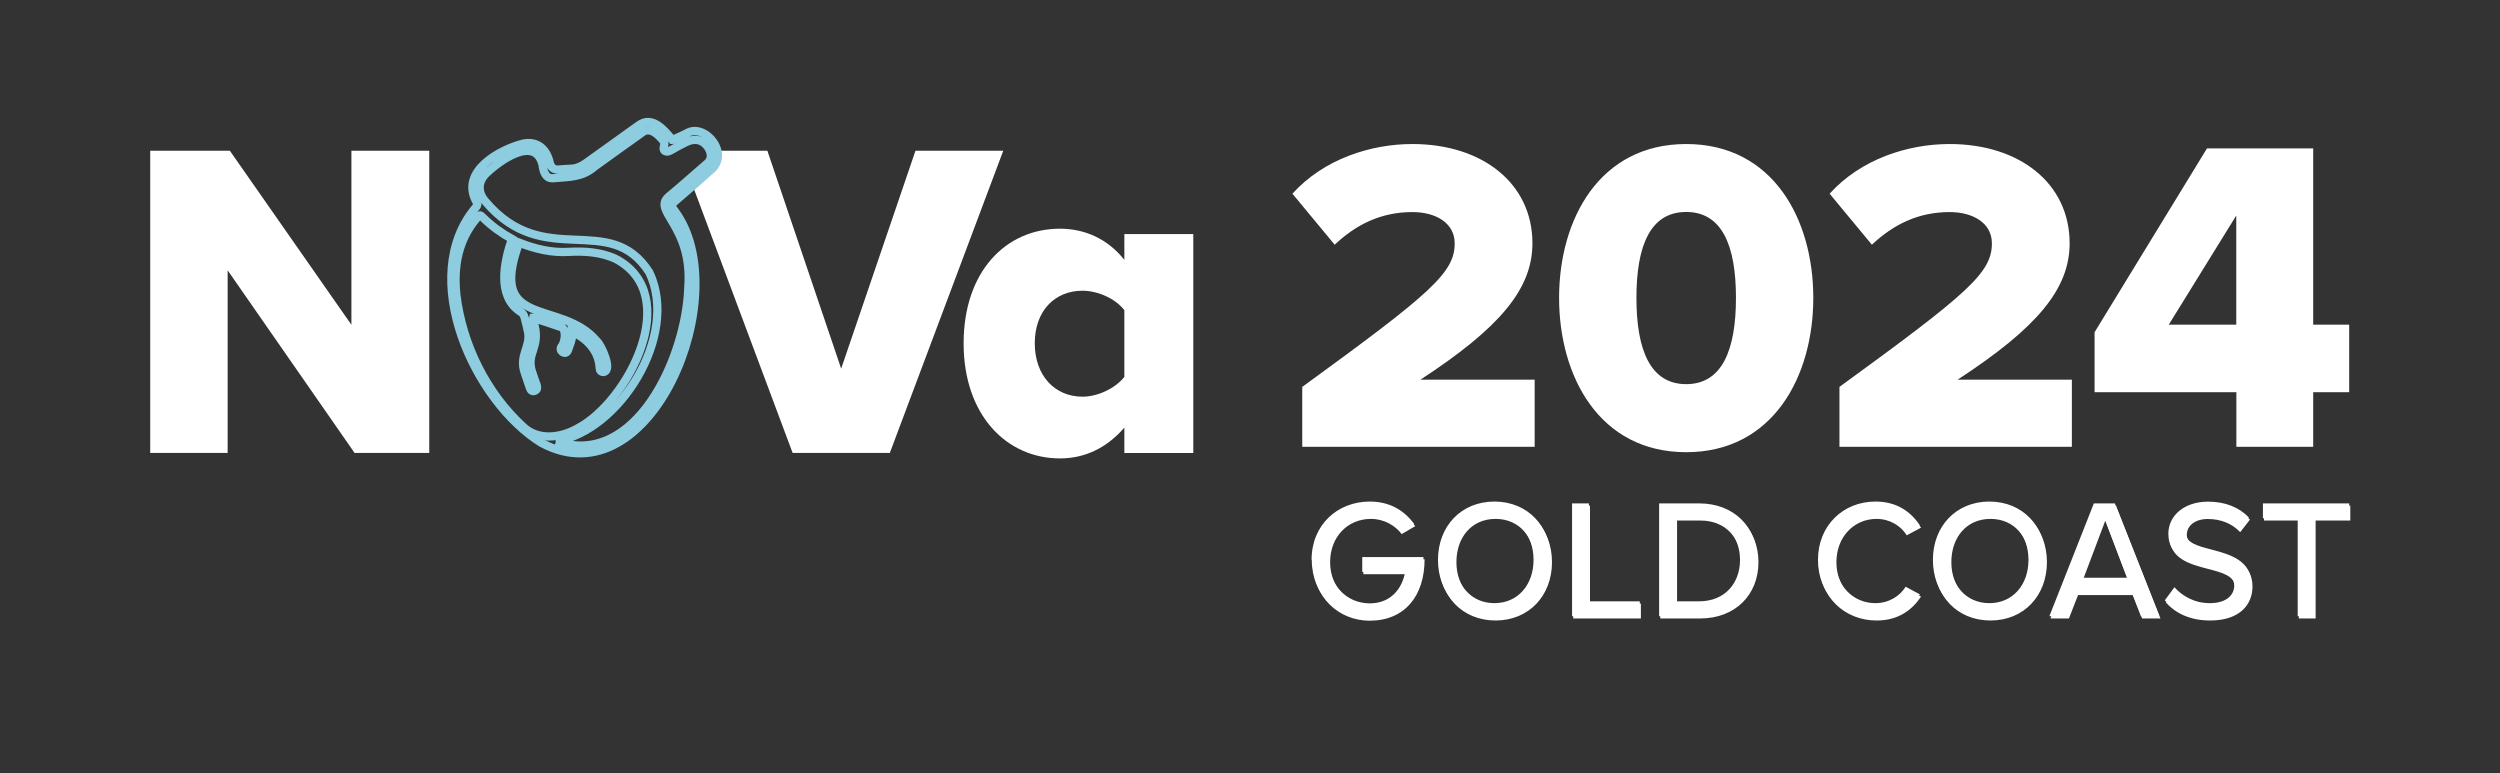 <svg width="291" height="90" viewBox="0 0 291 90" fill="none" xmlns="http://www.w3.org/2000/svg">
<rect x="0" y="0" width="291" height="90" fill="#333333" stroke="none"/>
<path d="M267.581 71.988H269.539V60.59H273.574V58.856H263.534V60.59H267.581V71.988ZM252.113 70.136C253.234 71.383 254.933 72.226 257.257 72.226C260.773 72.226 262.189 70.314 262.189 68.272C262.189 65.482 259.699 64.805 257.576 64.235C255.948 63.819 254.544 63.451 254.544 62.264C254.544 61.16 255.546 60.412 256.986 60.412C258.425 60.412 259.758 60.887 260.761 61.943L261.894 60.483C260.738 59.307 259.157 58.654 257.139 58.654C254.426 58.654 252.526 60.234 252.526 62.395C252.526 65.078 254.957 65.683 257.045 66.23C258.708 66.657 260.195 67.061 260.195 68.438C260.195 69.376 259.452 70.468 257.34 70.468C255.523 70.468 254.119 69.602 253.234 68.616L252.113 70.136ZM245.07 60.566L247.713 67.512H242.451L245.07 60.566ZM249.329 71.988H251.476L246.297 58.856H243.855L238.675 71.988H240.822L241.884 69.269H248.279L249.341 71.988H249.329ZM236.245 65.434C236.245 68.308 234.44 70.468 231.691 70.468C228.942 70.468 227.137 68.308 227.137 65.434C227.137 62.561 228.895 60.4 231.691 60.4C234.487 60.4 236.245 62.549 236.245 65.434ZM225.119 65.434C225.119 69.329 227.797 72.226 231.691 72.226C235.584 72.226 238.262 69.329 238.262 65.434C238.262 61.54 235.584 58.643 231.691 58.643C227.797 58.643 225.119 61.54 225.119 65.434ZM218.43 72.226C220.99 72.226 222.571 70.991 223.609 69.447L221.946 68.557C221.261 69.661 219.975 70.468 218.43 70.468C215.787 70.468 213.758 68.367 213.758 65.434C213.758 62.501 215.799 60.4 218.43 60.4C219.975 60.4 221.261 61.207 221.946 62.311L223.609 61.421C222.594 59.889 220.99 58.643 218.43 58.643C214.713 58.643 211.74 61.397 211.74 65.434C211.74 69.471 214.713 72.226 218.43 72.226ZM195.211 70.255V60.59H197.913C200.98 60.59 202.667 62.739 202.667 65.434C202.667 68.129 200.921 70.255 197.913 70.255H195.211ZM193.253 71.988H197.913C201.983 71.988 204.685 69.234 204.685 65.434C204.685 61.635 201.983 58.856 197.913 58.856H193.253V71.988ZM183.118 71.988H190.999V70.255H185.076V58.856H183.118V71.988ZM178.635 65.434C178.635 68.308 176.83 70.468 174.081 70.468C171.332 70.468 169.527 68.308 169.527 65.434C169.527 62.561 171.285 60.4 174.081 60.4C176.877 60.4 178.635 62.549 178.635 65.434ZM167.509 65.434C167.509 69.329 170.187 72.226 174.081 72.226C177.974 72.226 180.652 69.329 180.652 65.434C180.652 61.54 177.974 58.643 174.081 58.643C170.187 58.643 167.509 61.54 167.509 65.434ZM152.82 65.434C152.82 69.53 155.853 72.249 159.427 72.249C163.498 72.249 165.822 69.376 165.822 65.102H158.696V66.835H163.687C163.356 68.759 162.023 70.492 159.581 70.492C156.855 70.492 154.826 68.367 154.826 65.434C154.826 62.501 156.855 60.4 159.581 60.4C161.103 60.4 162.412 61.172 163.156 62.169L164.737 61.243C163.639 59.77 162.023 58.643 159.569 58.643C155.829 58.643 152.797 61.338 152.797 65.434" fill="white"/>
<path d="M267.451 71.727H269.41V60.329H273.444V58.595H263.404V60.329H267.451V71.727ZM251.984 69.875C253.105 71.121 254.803 71.965 257.128 71.965C260.644 71.965 262.059 70.053 262.059 68.011C262.059 65.22 259.57 64.544 257.446 63.974C255.818 63.558 254.414 63.19 254.414 62.003C254.414 60.898 255.417 60.151 256.856 60.151C258.296 60.151 259.629 60.625 260.632 61.682L261.764 60.222C260.608 59.046 259.027 58.393 257.01 58.393C254.296 58.393 252.397 59.972 252.397 62.133C252.397 64.817 254.827 65.422 256.915 65.968C258.579 66.396 260.065 66.8 260.065 68.177C260.065 69.115 259.322 70.207 257.21 70.207C255.393 70.207 253.989 69.341 253.105 68.355L251.984 69.875ZM244.94 60.305L247.583 67.251H242.321L244.94 60.305ZM249.199 71.727H251.347L246.167 58.595H243.725L238.546 71.727H240.693L241.755 69.008H248.149L249.211 71.727H249.199ZM236.115 65.173C236.115 68.046 234.31 70.207 231.561 70.207C228.812 70.207 227.007 68.046 227.007 65.173C227.007 62.3 228.765 60.139 231.561 60.139C234.357 60.139 236.115 62.288 236.115 65.173ZM224.99 65.173C224.99 69.067 227.668 71.965 231.561 71.965C235.455 71.965 238.133 69.067 238.133 65.173C238.133 61.278 235.455 58.381 231.561 58.381C227.668 58.381 224.99 61.278 224.99 65.173ZM218.3 71.965C220.86 71.965 222.441 70.73 223.48 69.186L221.816 68.296C221.132 69.4 219.846 70.207 218.3 70.207C215.657 70.207 213.628 68.106 213.628 65.173C213.628 62.24 215.669 60.139 218.3 60.139C219.846 60.139 221.132 60.946 221.816 62.05L223.48 61.16C222.465 59.628 220.86 58.381 218.3 58.381C214.584 58.381 211.611 61.136 211.611 65.173C211.611 69.21 214.584 71.965 218.3 71.965ZM195.082 69.993V60.329H197.783C200.851 60.329 202.538 62.478 202.538 65.173C202.538 67.868 200.792 69.993 197.783 69.993H195.082ZM193.123 71.727H197.783C201.854 71.727 204.555 68.972 204.555 65.173C204.555 61.373 201.854 58.595 197.783 58.595H193.123V71.727ZM182.988 71.727H190.87V69.993H184.947V58.595H182.988V71.727ZM178.505 65.173C178.505 68.046 176.7 70.207 173.951 70.207C171.202 70.207 169.397 68.046 169.397 65.173C169.397 62.3 171.155 60.139 173.951 60.139C176.747 60.139 178.505 62.288 178.505 65.173ZM167.38 65.173C167.38 69.067 170.058 71.965 173.951 71.965C177.845 71.965 180.523 69.067 180.523 65.173C180.523 61.278 177.845 58.381 173.951 58.381C170.058 58.381 167.38 61.278 167.38 65.173ZM152.691 65.173C152.691 69.269 155.723 71.988 159.298 71.988C163.368 71.988 165.692 69.115 165.692 64.841H158.566V66.574H163.557C163.227 68.497 161.893 70.231 159.451 70.231C156.726 70.231 154.697 68.106 154.697 65.173C154.697 62.24 156.726 60.139 159.451 60.139C160.973 60.139 162.283 60.91 163.026 61.908L164.607 60.982C163.51 59.509 161.893 58.381 159.439 58.381C155.699 58.381 152.667 61.077 152.667 65.173" fill="white"/>
<path d="M260.301 25.088V37.793H252.444L260.301 25.088ZM260.301 52.005H269.256V45.653H273.444V37.793H269.256V17.276H256.892L243.808 38.672V45.653H260.313V52.005H260.301ZM214.112 52.005H241.165V44.193H227.868C237.13 38.149 240.905 33.625 240.905 28.318C240.905 21.336 235.065 16.765 226.936 16.765C222.123 16.765 216.637 18.487 212.967 22.547L217.887 28.484C220.377 26.145 223.267 24.685 226.936 24.685C229.626 24.685 231.856 25.931 231.856 28.33C231.856 31.761 229.06 34.16 214.112 45.036V52.017V52.005ZM202.066 34.67C202.066 40.809 200.414 44.715 196.273 44.715C192.132 44.715 190.48 40.809 190.48 34.67C190.48 28.532 192.132 24.673 196.273 24.673C200.414 24.673 202.066 28.52 202.066 34.67ZM181.478 34.67C181.478 43.836 186.186 52.635 196.273 52.635C206.36 52.635 211.068 43.836 211.068 34.67C211.068 25.504 206.36 16.765 196.273 16.765C186.186 16.765 181.478 25.516 181.478 34.67ZM151.582 52.005H178.635V44.193H165.338C174.6 38.149 178.375 33.625 178.375 28.318C178.375 21.336 172.535 16.765 164.406 16.765C159.593 16.765 154.107 18.487 150.438 22.547L155.357 28.484C157.835 26.145 160.737 24.685 164.406 24.685C167.096 24.685 169.326 25.931 169.326 28.33C169.326 31.761 166.53 34.16 151.582 45.036V52.017V52.005Z" fill="white"/>
<path d="M41.27 52.718H49.965V17.549H40.904V37.805L26.758 17.549H17.485V52.718H26.498V31.464L41.27 52.718ZM103.576 52.718L116.778 17.549H106.56L97.912 42.91L89.323 17.549H82.492C82.575 18.249 82.622 19.318 82.209 19.508C81.902 19.639 81.1 20.209 80.31 20.755L92.261 52.718H103.576ZM130.876 43.86C129.826 45.226 127.738 46.175 126.004 46.175C122.806 46.175 120.447 43.753 120.447 39.954C120.447 36.154 122.806 33.839 126.004 33.839C127.738 33.839 129.826 34.73 130.876 36.107V43.86ZM138.899 52.718V27.249H130.876V30.253C128.882 27.724 126.157 26.62 123.384 26.62C117.049 26.62 112.165 31.631 112.165 39.966C112.165 48.301 117.143 53.359 123.384 53.359C126.216 53.359 128.776 52.195 130.876 49.773V52.73H138.899V52.718Z" fill="white"/>
<path d="M62.046 36.997C61.987 37.187 62.081 37.282 62.105 37.449C63.025 40.464 61.232 40.963 61.905 43.195C62.07 43.741 62.282 44.288 62.471 44.834C62.565 45.119 62.542 45.368 62.258 45.487C61.975 45.605 61.775 45.451 61.68 45.166C61.48 44.608 61.291 44.05 61.114 43.492C60.335 41.391 61.787 40.464 61.468 38.648C61.362 38.078 61.197 37.52 61.067 36.962C60.984 36.641 60.819 36.416 60.524 36.249C57.822 34.444 58.672 30.479 59.592 27.819C58.377 27.142 57.244 26.335 56.242 25.35C55.84 24.958 55.852 24.97 55.486 25.397C53.327 27.95 52.785 31.001 53.115 34.29C53.823 40.167 56.643 45.748 60.855 49.642C62.601 51.317 65.208 50.984 67.155 49.904C73.077 46.888 79.661 34.266 71.603 30.099C69.88 29.339 68.063 29.22 66.234 29.315C64.217 29.446 62.306 28.983 60.43 28.247C56.666 38.434 65.302 34.741 69.467 39.704C69.986 40.144 71.367 43.148 70.246 43.302C69.939 43.314 69.797 43.077 69.797 42.791C69.703 40.809 68.252 39.36 66.6 38.624C66.671 39.431 66.341 40.084 66.093 40.809C65.833 41.426 64.937 40.832 65.397 40.286C65.774 39.823 65.951 38.386 65.361 38.09C64.276 37.71 63.179 37.365 62.058 36.997H62.046Z" stroke="#8ECCDF" stroke-width="0.96" stroke-miterlimit="10"/>
<path d="M64.724 51.352C73.986 54.617 79.897 41.521 80.121 33.411C80.652 26.276 75.874 24.59 77.832 22.892C79.366 21.633 80.841 20.291 82.351 18.997C83.236 18.226 82.469 16.825 81.607 16.433C81.006 16.148 80.345 16.302 79.767 16.587C79.177 16.872 78.611 17.204 78.033 17.525C77.891 17.596 77.749 17.656 77.596 17.644C77.077 17.561 77.278 17.145 77.337 16.777C77.337 16.48 77.101 16.255 76.924 16.065C76.393 15.471 75.59 14.83 74.812 15.376C72.936 16.718 71.048 18.059 69.184 19.413C67.733 20.683 66.175 20.576 64.418 20.743C63.497 20.826 63.25 19.983 63.155 19.187C62.294 15.661 58.047 18.76 56.56 20.22C55.593 21.182 55.604 22.441 56.513 23.462C63.391 31.571 70.93 24.447 75.579 31.702C79.118 39.087 72.039 50.224 64.713 51.352H64.724ZM78.269 16.278C78.823 16.029 79.448 15.78 80.05 15.447C81.655 14.58 83.885 16.658 83.531 18.499C83.46 18.89 83.236 19.33 82.952 19.591C81.56 20.861 80.133 22.084 78.705 23.307C78.044 23.877 78.033 23.865 78.564 24.59C85.69 34.207 75.756 58.405 63.049 51.566C55.274 46.805 48.49 32.224 55.404 24.115C55.616 23.889 55.604 23.735 55.451 23.485C53.493 19.923 58.2 17.406 60.878 16.718C62.447 16.385 63.603 17.252 63.981 18.914C64.115 19.5 64.461 19.773 65.019 19.733C65.515 19.698 66.01 19.65 66.506 19.639C67.426 19.603 68.11 19.057 68.818 18.546C70.659 17.216 72.511 15.898 74.352 14.58C75.874 13.464 77.266 15.032 78.245 16.278H78.269Z" stroke="#8ECCDF" stroke-width="0.96" stroke-miterlimit="10"/>
</svg>
